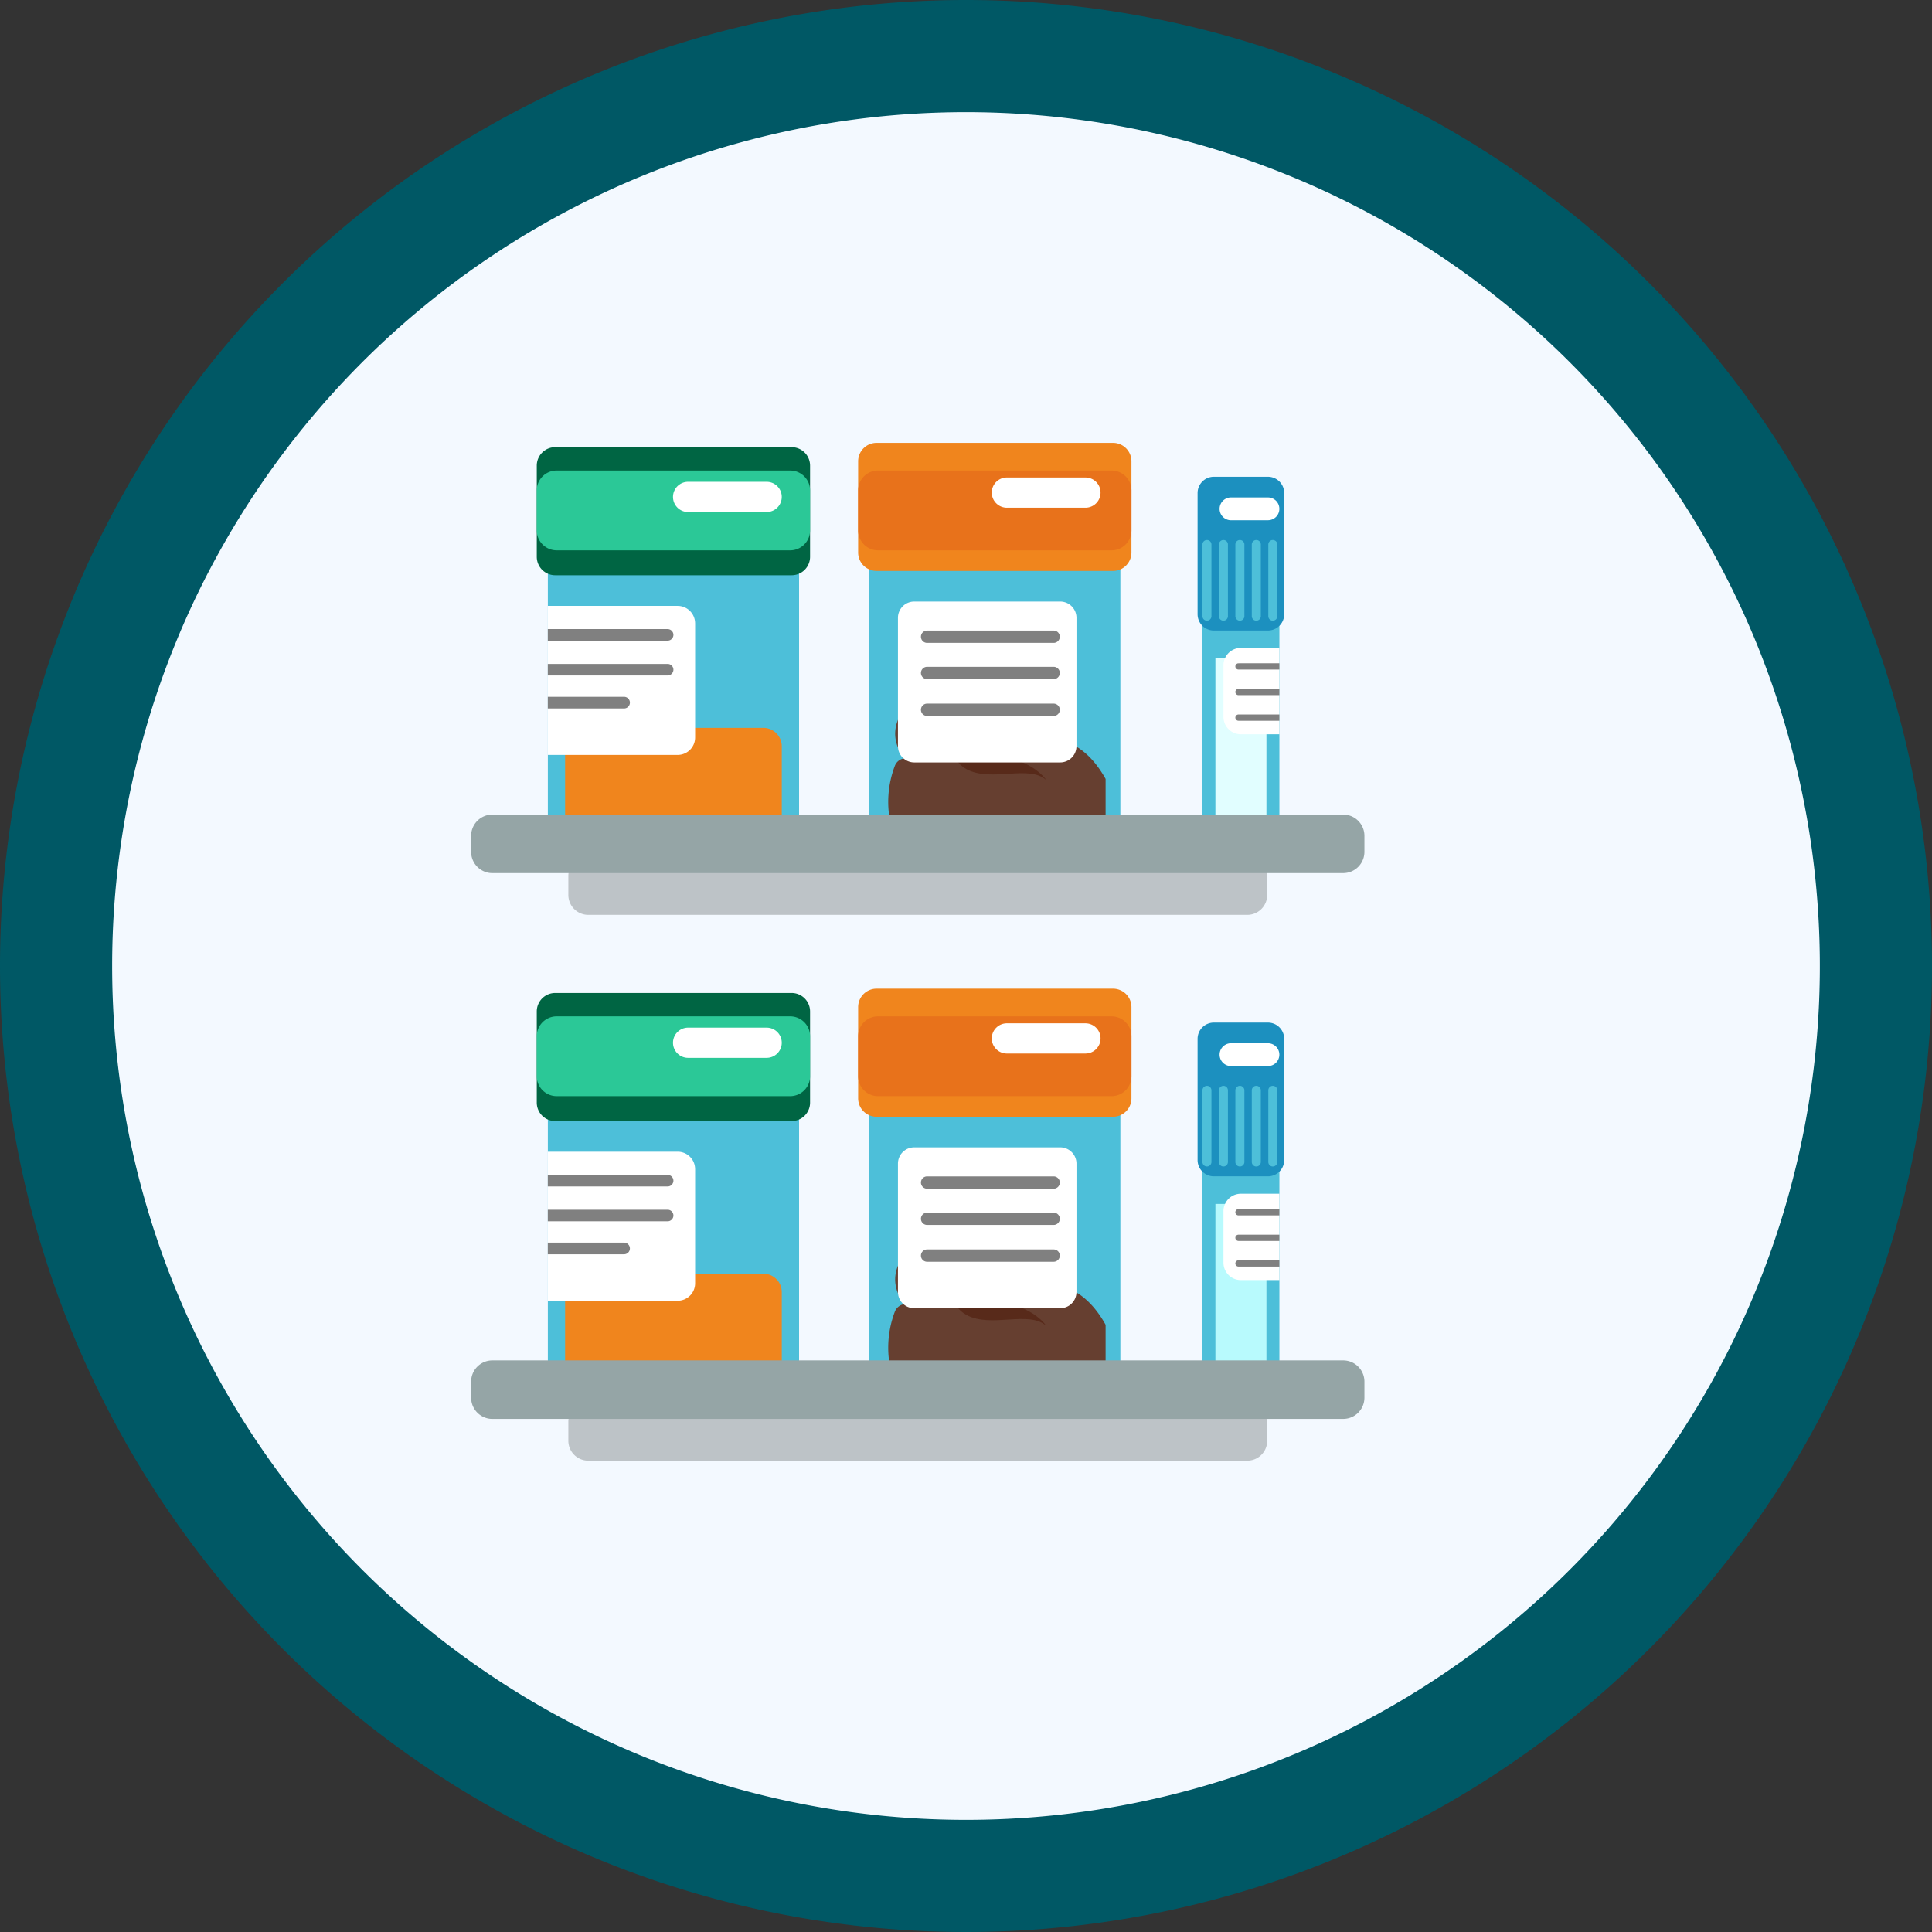 <svg xmlns="http://www.w3.org/2000/svg" xmlns:xlink="http://www.w3.org/1999/xlink" width="178" height="178" viewBox="0 0 178 178">
  <rect x="0" y="0" width="178" height="178" fill="#333333" stroke="none"/>
  <defs>
    <clipPath id="clip-path">
      <rect id="Rectangle_406240" data-name="Rectangle 406240" width="82.302" height="43.486" fill="none"/>
    </clipPath>
  </defs>
  <g id="Group_1111635" data-name="Group 1111635" transform="translate(-5849.074 8599.579)">
    <g id="Group_1109503" data-name="Group 1109503" transform="translate(5849.074 -8599.578)">
      <path id="Path_882862" data-name="Path 882862" d="M89,0A89,89,0,1,1,0,89,89,89,0,0,1,89,0Z" transform="translate(0 -0.001)" fill="#005865"/>
      <path id="Path_882863" data-name="Path 882863" d="M78.668,0A78.668,78.668,0,1,1,0,78.668,78.668,78.668,0,0,1,78.668,0Z" transform="translate(10.332 10.331)" fill="#f3f9ff"/>
    </g>
    <g id="Group_1109504" data-name="Group 1109504" transform="translate(5888.074 -8560.579)">
      <rect id="Rectangle_401104" data-name="Rectangle 401104" width="99.117" height="100.574" fill="none"/>
      <g id="Group_1111505" data-name="Group 1111505" transform="translate(4.407 52.089)">
        <g id="Group_1111504" data-name="Group 1111504" transform="translate(0 0)" clip-path="url(#clip-path)">
          <path id="Rectangle_406231" data-name="Rectangle 406231" d="M1.836,0H62.552a1.835,1.835,0,0,1,1.835,1.835V3.593a1.836,1.836,0,0,1-1.836,1.836H1.835A1.835,1.835,0,0,1,0,3.594V1.836A1.836,1.836,0,0,1,1.836,0Z" transform="translate(8.957 38.057)" fill="#bdc3c7"/>
          <path id="Path_886078" data-name="Path 886078" d="M70.2,9.7V35.459a1.608,1.608,0,0,1-1.6,1.6H64.714a1.6,1.6,0,0,1-1.606-1.6V9.7a1.6,1.6,0,0,1,1.606-1.6h3.881a1.6,1.6,0,0,1,1.6,1.6" transform="translate(4.267 0.547)" fill="#4dbfd9"/>
          <path id="Path_886079" data-name="Path 886079" d="M68.93,18.575V33.54a1.068,1.068,0,0,1-1.069,1.067H65.287a1.064,1.064,0,0,1-1.058-1.067V18.575Z" transform="translate(4.343 1.255)" fill="#b8fafd"/>
          <path id="Rectangle_406232" data-name="Rectangle 406232" d="M1.5,0h4.98a1.5,1.5,0,0,1,1.5,1.5V12.666a1.5,1.5,0,0,1-1.5,1.5H1.5a1.5,1.5,0,0,1-1.5-1.5V1.5A1.5,1.5,0,0,1,1.5,0Z" transform="translate(66.929 3.123)" fill="#1c90bf"/>
          <path id="Path_886080" data-name="Path 886080" d="M63.939,15.4a.415.415,0,1,1-.83,0V8.8a.415.415,0,1,1,.83,0Z" transform="translate(4.267 0.566)" fill="#4dbfd9"/>
          <path id="Path_886081" data-name="Path 886081" d="M65.361,15.4a.415.415,0,1,1-.83,0V8.8a.415.415,0,1,1,.83,0Z" transform="translate(4.363 0.566)" fill="#4dbfd9"/>
          <path id="Path_886082" data-name="Path 886082" d="M66.782,15.4a.415.415,0,1,1-.831,0V8.8a.415.415,0,1,1,.831,0Z" transform="translate(4.459 0.566)" fill="#4dbfd9"/>
          <path id="Path_886083" data-name="Path 886083" d="M68.2,15.4a.416.416,0,0,1-.832,0V8.8a.416.416,0,0,1,.832,0Z" transform="translate(4.555 0.566)" fill="#4dbfd9"/>
          <path id="Path_886084" data-name="Path 886084" d="M69.625,15.4a.415.415,0,0,1-.831,0V8.8a.415.415,0,1,1,.831,0Z" transform="translate(4.651 0.566)" fill="#4dbfd9"/>
          <path id="Path_886085" data-name="Path 886085" d="M70.076,17.695v7.956H66.525a1.6,1.6,0,0,1-1.6-1.6V19.3a1.535,1.535,0,0,1,.144-.665,1.6,1.6,0,0,1,1.46-.938Z" transform="translate(4.389 1.196)" fill="#fff"/>
          <path id="Path_886086" data-name="Path 886086" d="M70.006,19.019V19.6H66.238a.288.288,0,0,1,0-.577Z" transform="translate(4.459 1.286)" fill="gray"/>
          <path id="Path_886087" data-name="Path 886087" d="M70.006,21.23v.577H66.238a.291.291,0,0,1-.288-.288.286.286,0,0,1,.288-.288Z" transform="translate(4.459 1.435)" fill="gray"/>
          <path id="Path_886088" data-name="Path 886088" d="M70.006,23.441v.577H66.238a.288.288,0,0,1,0-.577Z" transform="translate(4.459 1.584)" fill="gray"/>
          <path id="Path_886089" data-name="Path 886089" d="M70.1,5.758a1.05,1.05,0,0,1-1.048,1.052H65.581a1.052,1.052,0,0,1,0-2.1h3.473A1.05,1.05,0,0,1,70.1,5.758" transform="translate(4.363 0.318)" fill="#fff"/>
          <path id="Path_886090" data-name="Path 886090" d="M29.766,7.075v28.8A1.832,1.832,0,0,1,27.94,37.7H8.435A1.829,1.829,0,0,1,6.62,35.879V7.075A1.787,1.787,0,0,1,7.144,5.8,1.829,1.829,0,0,1,8.435,5.26H27.94a.179.179,0,0,1,.075.011,1.746,1.746,0,0,1,1.206.523,1.808,1.808,0,0,1,.544,1.281" transform="translate(0.448 0.355)" fill="#4dbfd9"/>
          <path id="Path_886103" data-name="Path 886103" d="M1.7,0H23.48a1.7,1.7,0,0,1,1.7,1.7v8.4a1.7,1.7,0,0,1-1.7,1.7H1.7A1.7,1.7,0,0,1,0,10.1V1.7A1.7,1.7,0,0,1,1.7,0Z" transform="translate(6.047 0.397)" fill="#006543"/>
          <path id="Rectangle_406234" data-name="Rectangle 406234" d="M1.7,0H18.261a1.7,1.7,0,0,1,1.7,1.7V8.435a1.7,1.7,0,0,1-1.7,1.7H1.7A1.7,1.7,0,0,1,0,8.435V1.7A1.7,1.7,0,0,1,1.7,0Z" transform="translate(8.658 26.258)" fill="#f0851d"/>
          <path id="Path_886091" data-name="Path 886091" d="M20.189,15.671V26.2a1.607,1.607,0,0,1-1.6,1.6H6.62V14.07H18.588a1.607,1.607,0,0,1,1.6,1.6" transform="translate(0.448 0.951)" fill="#fff"/>
          <path id="Path_886092" data-name="Path 886092" d="M18.19,16.6a.535.535,0,0,1-.536.537H6.617V16.071H17.654a.535.535,0,0,1,.536.53" transform="translate(0.447 1.086)" fill="gray"/>
          <path id="Path_886093" data-name="Path 886093" d="M18.19,19.605a.536.536,0,0,1-.536.538H6.617V19.077H17.654a.534.534,0,0,1,.536.528" transform="translate(0.447 1.289)" fill="gray"/>
          <path id="Path_886094" data-name="Path 886094" d="M14.181,22.453a.538.538,0,0,1-.537.537H6.617V21.915h7.027a.538.538,0,0,1,.537.538" transform="translate(0.447 1.481)" fill="gray"/>
          <path id="Rectangle_406235" data-name="Rectangle 406235" d="M1.7,0H21.44a1.7,1.7,0,0,1,1.7,1.7V30.74a1.7,1.7,0,0,1-1.7,1.7H1.7A1.7,1.7,0,0,1,0,30.74V1.7A1.7,1.7,0,0,1,1.7,0Z" transform="translate(36.675 5.218)" fill="#4dbfd9"/>
          <path id="Rectangle_406236" data-name="Rectangle 406236" d="M1.7,0H23.481a1.7,1.7,0,0,1,1.7,1.7v8.4a1.7,1.7,0,0,1-1.7,1.7H1.7A1.7,1.7,0,0,1,0,10.1V1.7A1.7,1.7,0,0,1,1.7,0Z" transform="translate(35.655 0)" fill="#f0851d"/>
          <path id="Path_886095" data-name="Path 886095" d="M56.022,32.943a1.817,1.817,0,0,1-1.815,1.816H37.873a1.815,1.815,0,0,1-1.814-1.816,9.358,9.358,0,0,1,.527-4.372,1.1,1.1,0,0,1,1.053-.752s-.3.035-.7-.874c-1.42-3.247,2.442-5.65,5.464-8.673C43.307,31.657,51.135,21,56.022,29.729Z" transform="translate(2.433 1.235)" fill="#663f30"/>
          <path id="Path_886096" data-name="Path 886096" d="M50.2,29.456s-1.133-1.816-4.533-2.269-3.974-1.883-3.974-3.176c0-.113-1.133,3.176,1.137,4.424s5.786-.455,7.37,1.021" transform="translate(2.8 1.623)" fill="#582a1a"/>
          <path id="Rectangle_406237" data-name="Rectangle 406237" d="M1.5,0H14.948a1.5,1.5,0,0,1,1.5,1.5V13.323a1.5,1.5,0,0,1-1.5,1.5H1.5a1.5,1.5,0,0,1-1.5-1.5V1.5A1.5,1.5,0,0,1,1.5,0Z" transform="translate(39.323 14.619)" fill="#fff"/>
          <path id="Path_886097" data-name="Path 886097" d="M51.611,16.767a.569.569,0,0,1-.569.567H39.384a.567.567,0,0,1,0-1.135H51.042a.569.569,0,0,1,.569.568" transform="translate(2.625 1.095)" fill="gray"/>
          <path id="Path_886098" data-name="Path 886098" d="M51.611,19.894a.569.569,0,0,1-.569.568H39.384a.567.567,0,0,1,0-1.135H51.042a.568.568,0,0,1,.569.567" transform="translate(2.625 1.306)" fill="gray"/>
          <path id="Path_886099" data-name="Path 886099" d="M51.611,23.071a.569.569,0,0,1-.569.568H39.384a.568.568,0,0,1,0-1.136H51.042a.569.569,0,0,1,.569.568" transform="translate(2.625 1.521)" fill="gray"/>
          <path id="Rectangle_406238" data-name="Rectangle 406238" d="M1.835,0h21.51A1.835,1.835,0,0,1,25.18,1.835V5.517a1.835,1.835,0,0,1-1.835,1.835H1.836A1.836,1.836,0,0,1,0,5.516V1.835A1.835,1.835,0,0,1,1.835,0Z" transform="translate(6.047 2.549)" fill="#2bc897"/>
          <path id="Rectangle_406239" data-name="Rectangle 406239" d="M1.835,0H23.346a1.835,1.835,0,0,1,1.835,1.835V5.516a1.836,1.836,0,0,1-1.836,1.836H1.836A1.836,1.836,0,0,1,0,5.516V1.835A1.835,1.835,0,0,1,1.835,0Z" transform="translate(35.655 2.549)" fill="#e8721b"/>
          <path id="Path_886100" data-name="Path 886100" d="M27.438,4.753a1.391,1.391,0,0,1-1.39,1.392h-7.2a1.392,1.392,0,1,1,0-2.783h7.2a1.39,1.39,0,0,1,1.39,1.391" transform="translate(1.18 0.227)" fill="#fff"/>
          <path id="Path_886101" data-name="Path 886101" d="M54.949,4.38a1.391,1.391,0,0,1-1.392,1.392h-7.2a1.392,1.392,0,1,1,0-2.783h7.2A1.391,1.391,0,0,1,54.949,4.38" transform="translate(3.04 0.202)" fill="#fff"/>
          <path id="Path_886102" data-name="Path 886102" d="M82.3,34.043v1.463a1.957,1.957,0,0,1-1.954,1.964H1.954a1.865,1.865,0,0,1-.694-.128A1.956,1.956,0,0,1,0,35.506V34.043a1.957,1.957,0,0,1,1.954-1.964H80.349A1.957,1.957,0,0,1,82.3,34.043" transform="translate(0 2.169)" fill="#95a5a6"/>
        </g>
      </g>
      <g id="Group_1111506" data-name="Group 1111506" transform="translate(4.407 1.802)">
        <g id="Group_1111504-2" data-name="Group 1111504" transform="translate(0 0)" clip-path="url(#clip-path)">
          <path id="Rectangle_406231-2" data-name="Rectangle 406231" d="M1.836,0H62.552a1.835,1.835,0,0,1,1.835,1.835V3.593a1.836,1.836,0,0,1-1.836,1.836H1.835A1.835,1.835,0,0,1,0,3.594V1.836A1.836,1.836,0,0,1,1.836,0Z" transform="translate(8.957 38.057)" fill="#bdc3c7"/>
          <path id="Path_886078-2" data-name="Path 886078" d="M70.2,9.7V35.459a1.608,1.608,0,0,1-1.6,1.6H64.714a1.6,1.6,0,0,1-1.606-1.6V9.7a1.6,1.6,0,0,1,1.606-1.6h3.881a1.6,1.6,0,0,1,1.6,1.6" transform="translate(4.267 0.547)" fill="#4dbfd9"/>
          <path id="Path_886079-2" data-name="Path 886079" d="M68.93,18.575V33.54a1.068,1.068,0,0,1-1.069,1.067H65.287a1.064,1.064,0,0,1-1.058-1.067V18.575Z" transform="translate(4.343 1.255)" fill="#e1feff"/>
          <path id="Rectangle_406232-2" data-name="Rectangle 406232" d="M1.5,0h4.98a1.5,1.5,0,0,1,1.5,1.5V12.666a1.5,1.5,0,0,1-1.5,1.5H1.5a1.5,1.5,0,0,1-1.5-1.5V1.5A1.5,1.5,0,0,1,1.5,0Z" transform="translate(66.929 3.123)" fill="#1c90bf"/>
          <path id="Path_886080-2" data-name="Path 886080" d="M63.939,15.4a.415.415,0,1,1-.83,0V8.8a.415.415,0,1,1,.83,0Z" transform="translate(4.267 0.566)" fill="#4dbfd9"/>
          <path id="Path_886081-2" data-name="Path 886081" d="M65.361,15.4a.415.415,0,1,1-.83,0V8.8a.415.415,0,1,1,.83,0Z" transform="translate(4.363 0.566)" fill="#4dbfd9"/>
          <path id="Path_886082-2" data-name="Path 886082" d="M66.782,15.4a.415.415,0,1,1-.831,0V8.8a.415.415,0,1,1,.831,0Z" transform="translate(4.459 0.566)" fill="#4dbfd9"/>
          <path id="Path_886083-2" data-name="Path 886083" d="M68.2,15.4a.416.416,0,0,1-.832,0V8.8a.416.416,0,0,1,.832,0Z" transform="translate(4.555 0.566)" fill="#4dbfd9"/>
          <path id="Path_886084-2" data-name="Path 886084" d="M69.625,15.4a.415.415,0,0,1-.831,0V8.8a.415.415,0,1,1,.831,0Z" transform="translate(4.651 0.566)" fill="#4dbfd9"/>
          <path id="Path_886085-2" data-name="Path 886085" d="M70.076,17.695v7.956H66.525a1.6,1.6,0,0,1-1.6-1.6V19.3a1.535,1.535,0,0,1,.144-.665,1.6,1.6,0,0,1,1.46-.938Z" transform="translate(4.389 1.196)" fill="#fff"/>
          <path id="Path_886086-2" data-name="Path 886086" d="M70.006,19.019V19.6H66.238a.288.288,0,0,1,0-.577Z" transform="translate(4.459 1.286)" fill="gray"/>
          <path id="Path_886087-2" data-name="Path 886087" d="M70.006,21.23v.577H66.238a.291.291,0,0,1-.288-.288.286.286,0,0,1,.288-.288Z" transform="translate(4.459 1.435)" fill="gray"/>
          <path id="Path_886088-2" data-name="Path 886088" d="M70.006,23.441v.577H66.238a.288.288,0,0,1,0-.577Z" transform="translate(4.459 1.584)" fill="gray"/>
          <path id="Path_886089-2" data-name="Path 886089" d="M70.1,5.758a1.05,1.05,0,0,1-1.048,1.052H65.581a1.052,1.052,0,0,1,0-2.1h3.473A1.05,1.05,0,0,1,70.1,5.758" transform="translate(4.363 0.318)" fill="#fff"/>
          <path id="Path_886090-2" data-name="Path 886090" d="M29.766,7.075v28.8A1.832,1.832,0,0,1,27.94,37.7H8.435A1.829,1.829,0,0,1,6.62,35.879V7.075A1.787,1.787,0,0,1,7.144,5.8,1.829,1.829,0,0,1,8.435,5.26H27.94a.179.179,0,0,1,.075.011,1.746,1.746,0,0,1,1.206.523,1.808,1.808,0,0,1,.544,1.281" transform="translate(0.448 0.355)" fill="#4dbfd9"/>
          <path id="Path_886104" data-name="Path 886104" d="M1.7,0H23.48a1.7,1.7,0,0,1,1.7,1.7v8.4a1.7,1.7,0,0,1-1.7,1.7H1.7A1.7,1.7,0,0,1,0,10.1V1.7A1.7,1.7,0,0,1,1.7,0Z" transform="translate(6.047 0.397)" fill="#006543"/>
          <path id="Rectangle_406234-2" data-name="Rectangle 406234" d="M1.7,0H18.261a1.7,1.7,0,0,1,1.7,1.7V8.435a1.7,1.7,0,0,1-1.7,1.7H1.7A1.7,1.7,0,0,1,0,8.435V1.7A1.7,1.7,0,0,1,1.7,0Z" transform="translate(8.658 26.258)" fill="#f0851d"/>
          <path id="Path_886091-2" data-name="Path 886091" d="M20.189,15.671V26.2a1.607,1.607,0,0,1-1.6,1.6H6.62V14.07H18.588a1.607,1.607,0,0,1,1.6,1.6" transform="translate(0.448 0.951)" fill="#fff"/>
          <path id="Path_886092-2" data-name="Path 886092" d="M18.19,16.6a.535.535,0,0,1-.536.537H6.617V16.071H17.654a.535.535,0,0,1,.536.53" transform="translate(0.447 1.086)" fill="gray"/>
          <path id="Path_886093-2" data-name="Path 886093" d="M18.19,19.605a.536.536,0,0,1-.536.538H6.617V19.077H17.654a.534.534,0,0,1,.536.528" transform="translate(0.447 1.289)" fill="gray"/>
          <path id="Path_886094-2" data-name="Path 886094" d="M14.181,22.453a.538.538,0,0,1-.537.537H6.617V21.915h7.027a.538.538,0,0,1,.537.538" transform="translate(0.447 1.481)" fill="gray"/>
          <path id="Rectangle_406235-2" data-name="Rectangle 406235" d="M1.7,0H21.44a1.7,1.7,0,0,1,1.7,1.7V30.74a1.7,1.7,0,0,1-1.7,1.7H1.7A1.7,1.7,0,0,1,0,30.74V1.7A1.7,1.7,0,0,1,1.7,0Z" transform="translate(36.675 5.218)" fill="#4dbfd9"/>
          <path id="Rectangle_406236-2" data-name="Rectangle 406236" d="M1.7,0H23.481a1.7,1.7,0,0,1,1.7,1.7v8.4a1.7,1.7,0,0,1-1.7,1.7H1.7A1.7,1.7,0,0,1,0,10.1V1.7A1.7,1.7,0,0,1,1.7,0Z" transform="translate(35.655 0)" fill="#f0851d"/>
          <path id="Path_886095-2" data-name="Path 886095" d="M56.022,32.943a1.817,1.817,0,0,1-1.815,1.816H37.873a1.815,1.815,0,0,1-1.814-1.816,9.358,9.358,0,0,1,.527-4.372,1.1,1.1,0,0,1,1.053-.752s-.3.035-.7-.874c-1.42-3.247,2.442-5.65,5.464-8.673C43.307,31.657,51.135,21,56.022,29.729Z" transform="translate(2.433 1.235)" fill="#663f30"/>
          <path id="Path_886096-2" data-name="Path 886096" d="M50.2,29.456s-1.133-1.816-4.533-2.269-3.974-1.883-3.974-3.176c0-.113-1.133,3.176,1.137,4.424s5.786-.455,7.37,1.021" transform="translate(2.8 1.623)" fill="#582a1a"/>
          <path id="Rectangle_406237-2" data-name="Rectangle 406237" d="M1.5,0H14.948a1.5,1.5,0,0,1,1.5,1.5V13.323a1.5,1.5,0,0,1-1.5,1.5H1.5a1.5,1.5,0,0,1-1.5-1.5V1.5A1.5,1.5,0,0,1,1.5,0Z" transform="translate(39.323 14.619)" fill="#fff"/>
          <path id="Path_886097-2" data-name="Path 886097" d="M51.611,16.767a.569.569,0,0,1-.569.567H39.384a.567.567,0,0,1,0-1.135H51.042a.569.569,0,0,1,.569.568" transform="translate(2.625 1.095)" fill="gray"/>
          <path id="Path_886098-2" data-name="Path 886098" d="M51.611,19.894a.569.569,0,0,1-.569.568H39.384a.567.567,0,0,1,0-1.135H51.042a.568.568,0,0,1,.569.567" transform="translate(2.625 1.306)" fill="gray"/>
          <path id="Path_886099-2" data-name="Path 886099" d="M51.611,23.071a.569.569,0,0,1-.569.568H39.384a.568.568,0,0,1,0-1.136H51.042a.569.569,0,0,1,.569.568" transform="translate(2.625 1.521)" fill="gray"/>
          <path id="Rectangle_406238-2" data-name="Rectangle 406238" d="M1.835,0h21.51A1.835,1.835,0,0,1,25.18,1.835V5.517a1.835,1.835,0,0,1-1.835,1.835H1.836A1.836,1.836,0,0,1,0,5.516V1.835A1.835,1.835,0,0,1,1.835,0Z" transform="translate(6.047 2.549)" fill="#2bc897"/>
          <path id="Rectangle_406239-2" data-name="Rectangle 406239" d="M1.835,0H23.346a1.835,1.835,0,0,1,1.835,1.835V5.516a1.836,1.836,0,0,1-1.836,1.836H1.836A1.836,1.836,0,0,1,0,5.516V1.835A1.835,1.835,0,0,1,1.835,0Z" transform="translate(35.655 2.549)" fill="#e8721b"/>
          <path id="Path_886100-2" data-name="Path 886100" d="M27.438,4.753a1.391,1.391,0,0,1-1.39,1.392h-7.2a1.392,1.392,0,1,1,0-2.783h7.2a1.39,1.39,0,0,1,1.39,1.391" transform="translate(1.18 0.227)" fill="#fff"/>
          <path id="Path_886101-2" data-name="Path 886101" d="M54.949,4.38a1.391,1.391,0,0,1-1.392,1.392h-7.2a1.392,1.392,0,1,1,0-2.783h7.2A1.391,1.391,0,0,1,54.949,4.38" transform="translate(3.04 0.202)" fill="#fff"/>
          <path id="Path_886102-2" data-name="Path 886102" d="M82.3,34.043v1.463a1.957,1.957,0,0,1-1.954,1.964H1.954a1.865,1.865,0,0,1-.694-.128A1.956,1.956,0,0,1,0,35.506V34.043a1.957,1.957,0,0,1,1.954-1.964H80.349A1.957,1.957,0,0,1,82.3,34.043" transform="translate(0 2.169)" fill="#95a5a6"/>
        </g>
      </g>
    </g>
  </g>
</svg>
